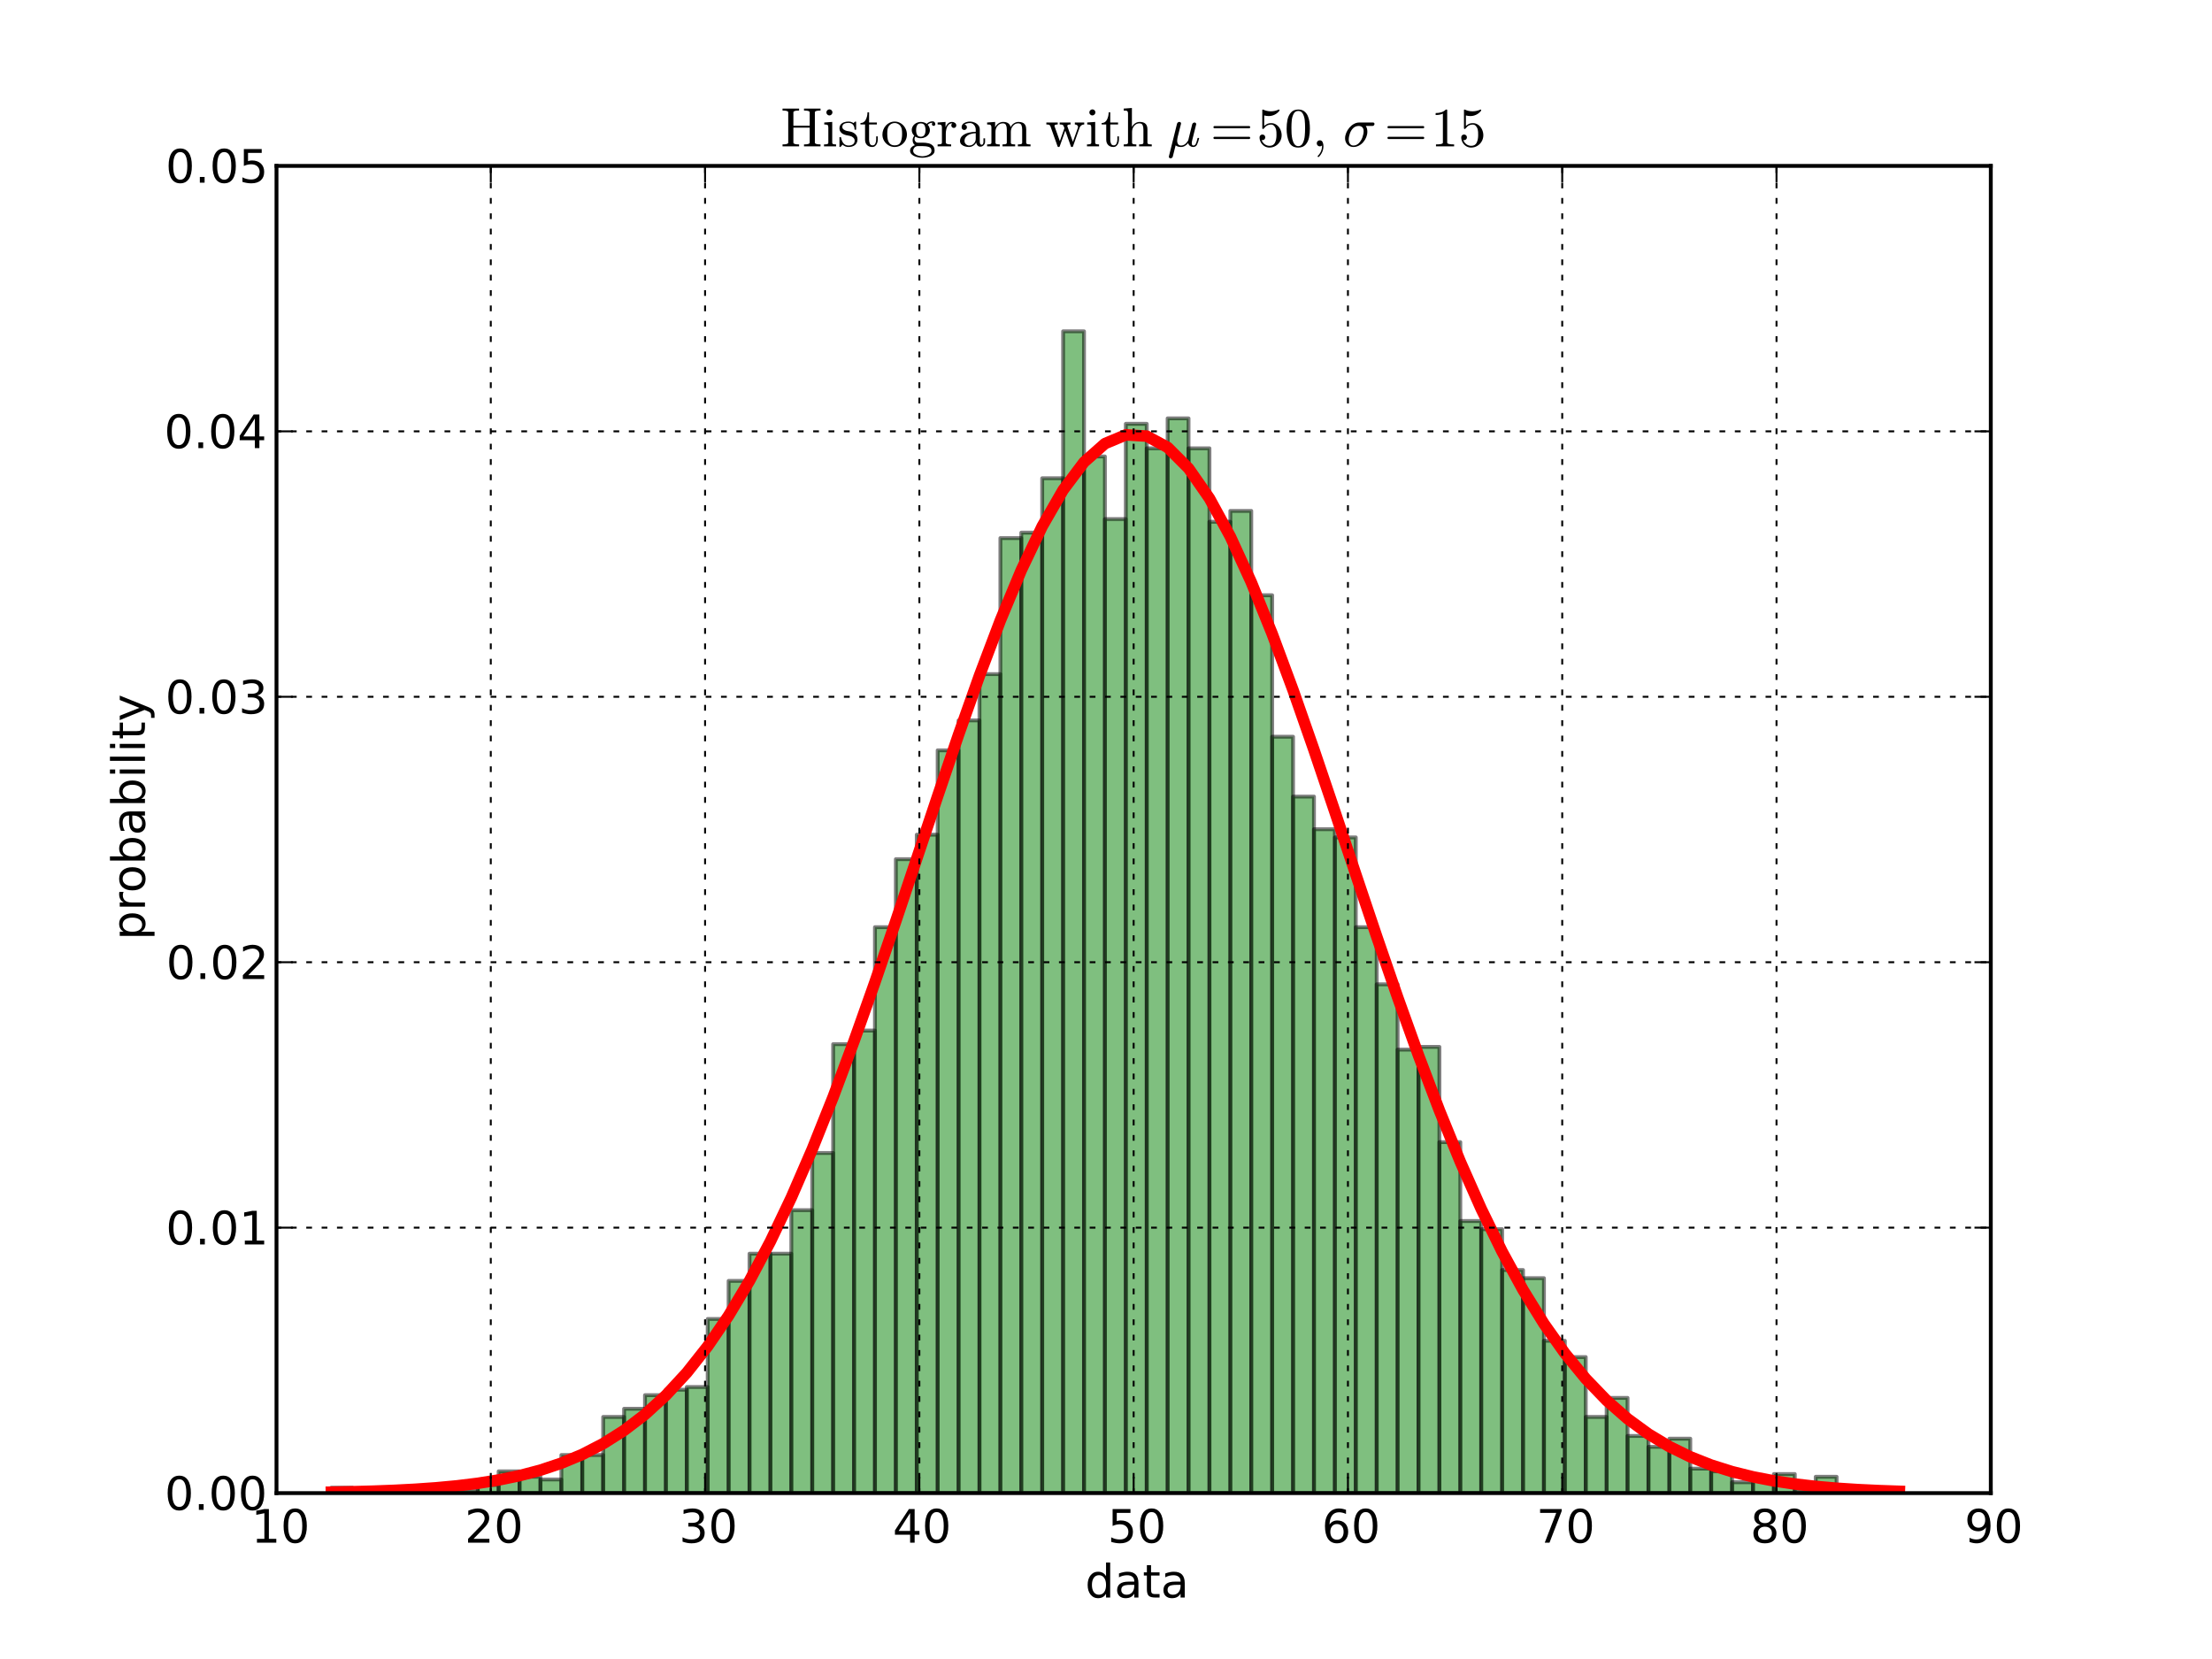<?xml version="1.0" encoding="utf-8" standalone="no"?>
<!DOCTYPE svg PUBLIC "-//W3C//DTD SVG 1.1//EN"
  "http://www.w3.org/Graphics/SVG/1.1/DTD/svg11.dtd">
<!-- Created with matplotlib (http://matplotlib.sourceforge.net/) -->
<svg height="432pt" version="1.1" viewBox="0 0 576 432" width="576pt" xmlns="http://www.w3.org/2000/svg" xmlns:xlink="http://www.w3.org/1999/xlink">
 <defs>
  <style type="text/css">
*{stroke-linecap:square;stroke-linejoin:round;}
  </style>
 </defs>
 <g id="figure_1">
  <g id="patch_1">
   <path d="
M0 432
L576 432
L576 0
L0 0
z
" style="fill:#ffffff;"/>
  </g>
  <g id="axes_1">
   <g id="patch_2">
    <path d="
M72 388.8
L518.4 388.8
L518.4 43.2
L72 43.2
z
" style="fill:#ffffff;"/>
   </g>
   <g id="patch_3">
    <path clip-path="url(#p7ff5b81e1d)" d="
M86.297 388.8
L91.741 388.8
L91.741 387.383
L86.297 387.383
z
" style="fill:#008000;opacity:0.5;stroke:#000000;"/>
   </g>
   <g id="patch_4">
    <path clip-path="url(#p7ff5b81e1d)" d="
M91.741 388.8
L97.185 388.8
L97.185 388.092
L91.741 388.092
z
" style="fill:#008000;opacity:0.5;stroke:#000000;"/>
   </g>
   <g id="patch_5">
    <path clip-path="url(#p7ff5b81e1d)" d="
M97.185 388.8
L102.629 388.8
L102.629 387.383
L97.185 387.383
z
" style="fill:#008000;opacity:0.5;stroke:#000000;"/>
   </g>
   <g id="patch_6">
    <path clip-path="url(#p7ff5b81e1d)" d="
M102.629 388.8
L108.073 388.8
L108.073 388.8
L102.629 388.8
z
" style="fill:#008000;opacity:0.5;stroke:#000000;"/>
   </g>
   <g id="patch_7">
    <path clip-path="url(#p7ff5b81e1d)" d="
M108.073 388.8
L113.517 388.8
L113.517 388.092
L108.073 388.092
z
" style="fill:#008000;opacity:0.5;stroke:#000000;"/>
   </g>
   <g id="patch_8">
    <path clip-path="url(#p7ff5b81e1d)" d="
M113.517 388.8
L118.96 388.8
L118.96 387.383
L113.517 387.383
z
" style="fill:#008000;opacity:0.5;stroke:#000000;"/>
   </g>
   <g id="patch_9">
    <path clip-path="url(#p7ff5b81e1d)" d="
M118.96 388.8
L124.404 388.8
L124.404 388.092
L118.96 388.092
z
" style="fill:#008000;opacity:0.5;stroke:#000000;"/>
   </g>
   <g id="patch_10">
    <path clip-path="url(#p7ff5b81e1d)" d="
M124.404 388.8
L129.848 388.8
L129.848 386.675
L124.404 386.675
z
" style="fill:#008000;opacity:0.5;stroke:#000000;"/>
   </g>
   <g id="patch_11">
    <path clip-path="url(#p7ff5b81e1d)" d="
M129.848 388.8
L135.292 388.8
L135.292 383.132
L129.848 383.132
z
" style="fill:#008000;opacity:0.5;stroke:#000000;"/>
   </g>
   <g id="patch_12">
    <path clip-path="url(#p7ff5b81e1d)" d="
M135.292 388.8
L140.736 388.8
L140.736 384.549
L135.292 384.549
z
" style="fill:#008000;opacity:0.5;stroke:#000000;"/>
   </g>
   <g id="patch_13">
    <path clip-path="url(#p7ff5b81e1d)" d="
M140.736 388.8
L146.179 388.8
L146.179 385.258
L140.736 385.258
z
" style="fill:#008000;opacity:0.5;stroke:#000000;"/>
   </g>
   <g id="patch_14">
    <path clip-path="url(#p7ff5b81e1d)" d="
M146.179 388.8
L151.623 388.8
L151.623 378.881
L146.179 378.881
z
" style="fill:#008000;opacity:0.5;stroke:#000000;"/>
   </g>
   <g id="patch_15">
    <path clip-path="url(#p7ff5b81e1d)" d="
M151.623 388.8
L157.067 388.8
L157.067 378.881
L151.623 378.881
z
" style="fill:#008000;opacity:0.5;stroke:#000000;"/>
   </g>
   <g id="patch_16">
    <path clip-path="url(#p7ff5b81e1d)" d="
M157.067 388.8
L162.511 388.8
L162.511 368.962
L157.067 368.962
z
" style="fill:#008000;opacity:0.5;stroke:#000000;"/>
   </g>
   <g id="patch_17">
    <path clip-path="url(#p7ff5b81e1d)" d="
M162.511 388.8
L167.955 388.8
L167.955 366.837
L162.511 366.837
z
" style="fill:#008000;opacity:0.5;stroke:#000000;"/>
   </g>
   <g id="patch_18">
    <path clip-path="url(#p7ff5b81e1d)" d="
M167.955 388.8
L173.398 388.8
L173.398 363.294
L167.955 363.294
z
" style="fill:#008000;opacity:0.5;stroke:#000000;"/>
   </g>
   <g id="patch_19">
    <path clip-path="url(#p7ff5b81e1d)" d="
M173.398 388.8
L178.842 388.8
L178.842 361.877
L173.398 361.877
z
" style="fill:#008000;opacity:0.5;stroke:#000000;"/>
   </g>
   <g id="patch_20">
    <path clip-path="url(#p7ff5b81e1d)" d="
M178.842 388.8
L184.286 388.8
L184.286 361.169
L178.842 361.169
z
" style="fill:#008000;opacity:0.5;stroke:#000000;"/>
   </g>
   <g id="patch_21">
    <path clip-path="url(#p7ff5b81e1d)" d="
M184.286 388.8
L189.73 388.8
L189.73 343.456
L184.286 343.456
z
" style="fill:#008000;opacity:0.5;stroke:#000000;"/>
   </g>
   <g id="patch_22">
    <path clip-path="url(#p7ff5b81e1d)" d="
M189.73 388.8
L195.174 388.8
L195.174 333.538
L189.73 333.538
z
" style="fill:#008000;opacity:0.5;stroke:#000000;"/>
   </g>
   <g id="patch_23">
    <path clip-path="url(#p7ff5b81e1d)" d="
M195.174 388.8
L200.617 388.8
L200.617 326.453
L195.174 326.453
z
" style="fill:#008000;opacity:0.5;stroke:#000000;"/>
   </g>
   <g id="patch_24">
    <path clip-path="url(#p7ff5b81e1d)" d="
M200.617 388.8
L206.061 388.8
L206.061 326.453
L200.617 326.453
z
" style="fill:#008000;opacity:0.5;stroke:#000000;"/>
   </g>
   <g id="patch_25">
    <path clip-path="url(#p7ff5b81e1d)" d="
M206.061 388.8
L211.505 388.8
L211.505 315.117
L206.061 315.117
z
" style="fill:#008000;opacity:0.5;stroke:#000000;"/>
   </g>
   <g id="patch_26">
    <path clip-path="url(#p7ff5b81e1d)" d="
M211.505 388.8
L216.949 388.8
L216.949 300.238
L211.505 300.238
z
" style="fill:#008000;opacity:0.5;stroke:#000000;"/>
   </g>
   <g id="patch_27">
    <path clip-path="url(#p7ff5b81e1d)" d="
M216.949 388.8
L222.393 388.8
L222.393 271.899
L216.949 271.899
z
" style="fill:#008000;opacity:0.5;stroke:#000000;"/>
   </g>
   <g id="patch_28">
    <path clip-path="url(#p7ff5b81e1d)" d="
M222.393 388.8
L227.836 388.8
L227.836 268.356
L222.393 268.356
z
" style="fill:#008000;opacity:0.5;stroke:#000000;"/>
   </g>
   <g id="patch_29">
    <path clip-path="url(#p7ff5b81e1d)" d="
M227.836 388.8
L233.28 388.8
L233.28 241.433
L227.836 241.433
z
" style="fill:#008000;opacity:0.5;stroke:#000000;"/>
   </g>
   <g id="patch_30">
    <path clip-path="url(#p7ff5b81e1d)" d="
M233.28 388.8
L238.724 388.8
L238.724 223.721
L233.28 223.721
z
" style="fill:#008000;opacity:0.5;stroke:#000000;"/>
   </g>
   <g id="patch_31">
    <path clip-path="url(#p7ff5b81e1d)" d="
M238.724 388.8
L244.168 388.8
L244.168 217.345
L238.724 217.345
z
" style="fill:#008000;opacity:0.5;stroke:#000000;"/>
   </g>
   <g id="patch_32">
    <path clip-path="url(#p7ff5b81e1d)" d="
M244.168 388.8
L249.612 388.8
L249.612 195.381
L244.168 195.381
z
" style="fill:#008000;opacity:0.5;stroke:#000000;"/>
   </g>
   <g id="patch_33">
    <path clip-path="url(#p7ff5b81e1d)" d="
M249.612 388.8
L255.055 388.8
L255.055 187.588
L249.612 187.588
z
" style="fill:#008000;opacity:0.5;stroke:#000000;"/>
   </g>
   <g id="patch_34">
    <path clip-path="url(#p7ff5b81e1d)" d="
M255.055 388.8
L260.499 388.8
L260.499 175.544
L255.055 175.544
z
" style="fill:#008000;opacity:0.5;stroke:#000000;"/>
   </g>
   <g id="patch_35">
    <path clip-path="url(#p7ff5b81e1d)" d="
M260.499 388.8
L265.943 388.8
L265.943 140.119
L260.499 140.119
z
" style="fill:#008000;opacity:0.5;stroke:#000000;"/>
   </g>
   <g id="patch_36">
    <path clip-path="url(#p7ff5b81e1d)" d="
M265.943 388.8
L271.387 388.8
L271.387 138.702
L265.943 138.702
z
" style="fill:#008000;opacity:0.5;stroke:#000000;"/>
   </g>
   <g id="patch_37">
    <path clip-path="url(#p7ff5b81e1d)" d="
M271.387 388.8
L276.831 388.8
L276.831 124.532
L271.387 124.532
z
" style="fill:#008000;opacity:0.5;stroke:#000000;"/>
   </g>
   <g id="patch_38">
    <path clip-path="url(#p7ff5b81e1d)" d="
M276.831 388.8
L282.274 388.8
L282.274 86.273
L276.831 86.273
z
" style="fill:#008000;opacity:0.5;stroke:#000000;"/>
   </g>
   <g id="patch_39">
    <path clip-path="url(#p7ff5b81e1d)" d="
M282.274 388.8
L287.718 388.8
L287.718 118.864
L282.274 118.864
z
" style="fill:#008000;opacity:0.5;stroke:#000000;"/>
   </g>
   <g id="patch_40">
    <path clip-path="url(#p7ff5b81e1d)" d="
M287.718 388.8
L293.162 388.8
L293.162 135.16
L287.718 135.16
z
" style="fill:#008000;opacity:0.5;stroke:#000000;"/>
   </g>
   <g id="patch_41">
    <path clip-path="url(#p7ff5b81e1d)" d="
M293.162 388.8
L298.606 388.8
L298.606 110.362
L293.162 110.362
z
" style="fill:#008000;opacity:0.5;stroke:#000000;"/>
   </g>
   <g id="patch_42">
    <path clip-path="url(#p7ff5b81e1d)" d="
M298.606 388.8
L304.05 388.8
L304.05 116.739
L298.606 116.739
z
" style="fill:#008000;opacity:0.5;stroke:#000000;"/>
   </g>
   <g id="patch_43">
    <path clip-path="url(#p7ff5b81e1d)" d="
M304.05 388.8
L309.493 388.8
L309.493 108.945
L304.05 108.945
z
" style="fill:#008000;opacity:0.5;stroke:#000000;"/>
   </g>
   <g id="patch_44">
    <path clip-path="url(#p7ff5b81e1d)" d="
M309.493 388.8
L314.937 388.8
L314.937 116.739
L309.493 116.739
z
" style="fill:#008000;opacity:0.5;stroke:#000000;"/>
   </g>
   <g id="patch_45">
    <path clip-path="url(#p7ff5b81e1d)" d="
M314.937 388.8
L320.381 388.8
L320.381 135.868
L314.937 135.868
z
" style="fill:#008000;opacity:0.5;stroke:#000000;"/>
   </g>
   <g id="patch_46">
    <path clip-path="url(#p7ff5b81e1d)" d="
M320.381 388.8
L325.825 388.8
L325.825 133.034
L320.381 133.034
z
" style="fill:#008000;opacity:0.5;stroke:#000000;"/>
   </g>
   <g id="patch_47">
    <path clip-path="url(#p7ff5b81e1d)" d="
M325.825 388.8
L331.269 388.8
L331.269 154.997
L325.825 154.997
z
" style="fill:#008000;opacity:0.5;stroke:#000000;"/>
   </g>
   <g id="patch_48">
    <path clip-path="url(#p7ff5b81e1d)" d="
M331.269 388.8
L336.713 388.8
L336.713 191.839
L331.269 191.839
z
" style="fill:#008000;opacity:0.5;stroke:#000000;"/>
   </g>
   <g id="patch_49">
    <path clip-path="url(#p7ff5b81e1d)" d="
M336.713 388.8
L342.156 388.8
L342.156 207.426
L336.713 207.426
z
" style="fill:#008000;opacity:0.5;stroke:#000000;"/>
   </g>
   <g id="patch_50">
    <path clip-path="url(#p7ff5b81e1d)" d="
M342.156 388.8
L347.6 388.8
L347.6 215.928
L342.156 215.928
z
" style="fill:#008000;opacity:0.5;stroke:#000000;"/>
   </g>
   <g id="patch_51">
    <path clip-path="url(#p7ff5b81e1d)" d="
M347.6 388.8
L353.044 388.8
L353.044 218.053
L347.6 218.053
z
" style="fill:#008000;opacity:0.5;stroke:#000000;"/>
   </g>
   <g id="patch_52">
    <path clip-path="url(#p7ff5b81e1d)" d="
M353.044 388.8
L358.488 388.8
L358.488 241.433
L353.044 241.433
z
" style="fill:#008000;opacity:0.5;stroke:#000000;"/>
   </g>
   <g id="patch_53">
    <path clip-path="url(#p7ff5b81e1d)" d="
M358.488 388.8
L363.932 388.8
L363.932 256.312
L358.488 256.312
z
" style="fill:#008000;opacity:0.5;stroke:#000000;"/>
   </g>
   <g id="patch_54">
    <path clip-path="url(#p7ff5b81e1d)" d="
M363.932 388.8
L369.375 388.8
L369.375 273.316
L363.932 273.316
z
" style="fill:#008000;opacity:0.5;stroke:#000000;"/>
   </g>
   <g id="patch_55">
    <path clip-path="url(#p7ff5b81e1d)" d="
M369.375 388.8
L374.819 388.8
L374.819 272.607
L369.375 272.607
z
" style="fill:#008000;opacity:0.5;stroke:#000000;"/>
   </g>
   <g id="patch_56">
    <path clip-path="url(#p7ff5b81e1d)" d="
M374.819 388.8
L380.263 388.8
L380.263 297.404
L374.819 297.404
z
" style="fill:#008000;opacity:0.5;stroke:#000000;"/>
   </g>
   <g id="patch_57">
    <path clip-path="url(#p7ff5b81e1d)" d="
M380.263 388.8
L385.707 388.8
L385.707 317.951
L380.263 317.951
z
" style="fill:#008000;opacity:0.5;stroke:#000000;"/>
   </g>
   <g id="patch_58">
    <path clip-path="url(#p7ff5b81e1d)" d="
M385.707 388.8
L391.151 388.8
L391.151 320.076
L385.707 320.076
z
" style="fill:#008000;opacity:0.5;stroke:#000000;"/>
   </g>
   <g id="patch_59">
    <path clip-path="url(#p7ff5b81e1d)" d="
M391.151 388.8
L396.594 388.8
L396.594 330.704
L391.151 330.704
z
" style="fill:#008000;opacity:0.5;stroke:#000000;"/>
   </g>
   <g id="patch_60">
    <path clip-path="url(#p7ff5b81e1d)" d="
M396.594 388.8
L402.038 388.8
L402.038 332.829
L396.594 332.829
z
" style="fill:#008000;opacity:0.5;stroke:#000000;"/>
   </g>
   <g id="patch_61">
    <path clip-path="url(#p7ff5b81e1d)" d="
M402.038 388.8
L407.482 388.8
L407.482 349.124
L402.038 349.124
z
" style="fill:#008000;opacity:0.5;stroke:#000000;"/>
   </g>
   <g id="patch_62">
    <path clip-path="url(#p7ff5b81e1d)" d="
M407.482 388.8
L412.926 388.8
L412.926 353.375
L407.482 353.375
z
" style="fill:#008000;opacity:0.5;stroke:#000000;"/>
   </g>
   <g id="patch_63">
    <path clip-path="url(#p7ff5b81e1d)" d="
M412.926 388.8
L418.37 388.8
L418.37 368.962
L412.926 368.962
z
" style="fill:#008000;opacity:0.5;stroke:#000000;"/>
   </g>
   <g id="patch_64">
    <path clip-path="url(#p7ff5b81e1d)" d="
M418.37 388.8
L423.813 388.8
L423.813 364.003
L418.37 364.003
z
" style="fill:#008000;opacity:0.5;stroke:#000000;"/>
   </g>
   <g id="patch_65">
    <path clip-path="url(#p7ff5b81e1d)" d="
M423.813 388.8
L429.257 388.8
L429.257 373.922
L423.813 373.922
z
" style="fill:#008000;opacity:0.5;stroke:#000000;"/>
   </g>
   <g id="patch_66">
    <path clip-path="url(#p7ff5b81e1d)" d="
M429.257 388.8
L434.701 388.8
L434.701 376.756
L429.257 376.756
z
" style="fill:#008000;opacity:0.5;stroke:#000000;"/>
   </g>
   <g id="patch_67">
    <path clip-path="url(#p7ff5b81e1d)" d="
M434.701 388.8
L440.145 388.8
L440.145 374.63
L434.701 374.63
z
" style="fill:#008000;opacity:0.5;stroke:#000000;"/>
   </g>
   <g id="patch_68">
    <path clip-path="url(#p7ff5b81e1d)" d="
M440.145 388.8
L445.589 388.8
L445.589 382.424
L440.145 382.424
z
" style="fill:#008000;opacity:0.5;stroke:#000000;"/>
   </g>
   <g id="patch_69">
    <path clip-path="url(#p7ff5b81e1d)" d="
M445.589 388.8
L451.032 388.8
L451.032 383.132
L445.589 383.132
z
" style="fill:#008000;opacity:0.5;stroke:#000000;"/>
   </g>
   <g id="patch_70">
    <path clip-path="url(#p7ff5b81e1d)" d="
M451.032 388.8
L456.476 388.8
L456.476 385.966
L451.032 385.966
z
" style="fill:#008000;opacity:0.5;stroke:#000000;"/>
   </g>
   <g id="patch_71">
    <path clip-path="url(#p7ff5b81e1d)" d="
M456.476 388.8
L461.92 388.8
L461.92 385.258
L456.476 385.258
z
" style="fill:#008000;opacity:0.5;stroke:#000000;"/>
   </g>
   <g id="patch_72">
    <path clip-path="url(#p7ff5b81e1d)" d="
M461.92 388.8
L467.364 388.8
L467.364 383.841
L461.92 383.841
z
" style="fill:#008000;opacity:0.5;stroke:#000000;"/>
   </g>
   <g id="patch_73">
    <path clip-path="url(#p7ff5b81e1d)" d="
M467.364 388.8
L472.808 388.8
L472.808 388.092
L467.364 388.092
z
" style="fill:#008000;opacity:0.5;stroke:#000000;"/>
   </g>
   <g id="patch_74">
    <path clip-path="url(#p7ff5b81e1d)" d="
M472.808 388.8
L478.251 388.8
L478.251 384.549
L472.808 384.549
z
" style="fill:#008000;opacity:0.5;stroke:#000000;"/>
   </g>
   <g id="patch_75">
    <path clip-path="url(#p7ff5b81e1d)" d="
M478.251 388.8
L483.695 388.8
L483.695 388.8
L478.251 388.8
z
" style="fill:#008000;opacity:0.5;stroke:#000000;"/>
   </g>
   <g id="patch_76">
    <path clip-path="url(#p7ff5b81e1d)" d="
M483.695 388.8
L489.139 388.8
L489.139 387.383
L483.695 387.383
z
" style="fill:#008000;opacity:0.5;stroke:#000000;"/>
   </g>
   <g id="patch_77">
    <path clip-path="url(#p7ff5b81e1d)" d="
M489.139 388.8
L494.583 388.8
L494.583 387.383
L489.139 387.383
z
" style="fill:#008000;opacity:0.5;stroke:#000000;"/>
   </g>
   <g id="line2d_1">
    <path clip-path="url(#p7ff5b81e1d)" d="
M86.297 388.551
L91.741 388.442
L97.185 388.292
L102.629 388.085
L108.073 387.804
L113.517 387.425
L118.96 386.919
L124.404 386.253
L129.848 385.382
L135.292 384.258
L140.736 382.822
L146.179 381.006
L151.623 378.734
L157.067 375.923
L162.511 372.483
L167.955 368.321
L173.398 363.339
L178.842 357.447
L184.286 350.555
L189.73 342.592
L195.174 333.498
L200.617 323.242
L206.061 311.821
L211.505 299.265
L216.949 285.649
L222.393 271.087
L227.836 255.742
L233.28 239.821
L238.724 223.576
L244.168 207.295
L249.612 191.298
L255.055 175.927
L260.499 161.533
L265.943 148.464
L271.387 137.052
L276.831 127.595
L282.274 120.351
L287.718 115.519
L293.162 113.235
L298.606 113.564
L304.05 116.497
L309.493 121.951
L314.937 129.773
L320.381 139.747
L325.825 151.605
L331.269 165.039
L336.713 179.711
L342.156 195.272
L347.6 211.372
L353.044 227.673
L358.488 243.863
L363.932 259.661
L369.375 274.827
L374.819 289.165
L380.263 302.524
L385.707 314.799
L391.151 325.93
L396.594 335.892
L402.038 344.697
L407.482 352.385
L412.926 359.018
L418.37 364.673
L423.813 369.44
L429.257 373.412
L434.701 376.685
L440.145 379.352
L445.589 381.502
L451.032 383.216
L456.476 384.568
L461.92 385.623
L467.364 386.437
L472.808 387.06
L478.251 387.53
L483.695 387.883
L489.139 388.143
L494.583 388.334" style="fill:none;stroke:#ff0000;stroke-width:3;"/>
   </g>
   <g id="matplotlib.axis_1">
    <g id="xtick_1">
     <g id="line2d_2">
      <path clip-path="url(#p7ff5b81e1d)" d="
M72 388.8
L72 43.2" style="fill:none;stroke:#000000;stroke-dasharray:1,3;stroke-dashoffset:0.0;stroke-linecap:butt;stroke-width:0.5;"/>
     </g>
     <g id="line2d_3">
      <defs>
       <path d="
M0 0
L0 -4" id="mcb557df647" style="stroke:#000000;stroke-linecap:butt;stroke-width:0.5;"/>
      </defs>
      <g>
       <use style="stroke:#000000;stroke-linecap:butt;stroke-width:0.5;" x="72.0" xlink:href="#mcb557df647" y="388.8"/>
      </g>
     </g>
     <g id="line2d_4">
      <defs>
       <path d="
M0 0
L0 4" id="mdad270ee8e" style="stroke:#000000;stroke-linecap:butt;stroke-width:0.5;"/>
      </defs>
      <g>
       <use style="stroke:#000000;stroke-linecap:butt;stroke-width:0.5;" x="72.0" xlink:href="#mdad270ee8e" y="43.2"/>
      </g>
     </g>
     <g id="text_1">
      <!-- 10 -->
      <defs>
       <path d="
M31.781 66.406
Q24.172 66.406 20.328 58.906
Q16.5 51.422 16.5 36.375
Q16.5 21.391 20.328 13.891
Q24.172 6.391 31.781 6.391
Q39.453 6.391 43.281 13.891
Q47.125 21.391 47.125 36.375
Q47.125 51.422 43.281 58.906
Q39.453 66.406 31.781 66.406
M31.781 74.219
Q44.047 74.219 50.516 64.516
Q56.984 54.828 56.984 36.375
Q56.984 17.969 50.516 8.266
Q44.047 -1.422 31.781 -1.422
Q19.531 -1.422 13.062 8.266
Q6.594 17.969 6.594 36.375
Q6.594 54.828 13.062 64.516
Q19.531 74.219 31.781 74.219" id="BitstreamVeraSans-Roman-30"/>
       <path d="
M12.406 8.297
L28.516 8.297
L28.516 63.922
L10.984 60.406
L10.984 69.391
L28.422 72.906
L38.281 72.906
L38.281 8.297
L54.391 8.297
L54.391 0
L12.406 0
z
" id="BitstreamVeraSans-Roman-31"/>
      </defs>
      <g transform="translate(65.422 401.706)scale(0.12 -0.12)">
       <use xlink:href="#BitstreamVeraSans-Roman-31"/>
       <use x="63.623" xlink:href="#BitstreamVeraSans-Roman-30"/>
      </g>
     </g>
    </g>
    <g id="xtick_2">
     <g id="line2d_5">
      <path clip-path="url(#p7ff5b81e1d)" d="
M127.8 388.8
L127.8 43.2" style="fill:none;stroke:#000000;stroke-dasharray:1,3;stroke-dashoffset:0.0;stroke-linecap:butt;stroke-width:0.5;"/>
     </g>
     <g id="line2d_6">
      <g>
       <use style="stroke:#000000;stroke-linecap:butt;stroke-width:0.5;" x="127.8" xlink:href="#mcb557df647" y="388.8"/>
      </g>
     </g>
     <g id="line2d_7">
      <g>
       <use style="stroke:#000000;stroke-linecap:butt;stroke-width:0.5;" x="127.8" xlink:href="#mdad270ee8e" y="43.2"/>
      </g>
     </g>
     <g id="text_2">
      <!-- 20 -->
      <defs>
       <path d="
M19.188 8.297
L53.609 8.297
L53.609 0
L7.328 0
L7.328 8.297
Q12.938 14.109 22.625 23.891
Q32.328 33.688 34.812 36.531
Q39.547 41.844 41.422 45.531
Q43.312 49.219 43.312 52.781
Q43.312 58.594 39.234 62.25
Q35.156 65.922 28.609 65.922
Q23.969 65.922 18.812 64.312
Q13.672 62.703 7.812 59.422
L7.812 69.391
Q13.766 71.781 18.938 73
Q24.125 74.219 28.422 74.219
Q39.75 74.219 46.484 68.547
Q53.219 62.891 53.219 53.422
Q53.219 48.922 51.531 44.891
Q49.859 40.875 45.406 35.406
Q44.188 33.984 37.641 27.219
Q31.109 20.453 19.188 8.297" id="BitstreamVeraSans-Roman-32"/>
      </defs>
      <g transform="translate(121.003 401.706)scale(0.12 -0.12)">
       <use xlink:href="#BitstreamVeraSans-Roman-32"/>
       <use x="63.623" xlink:href="#BitstreamVeraSans-Roman-30"/>
      </g>
     </g>
    </g>
    <g id="xtick_3">
     <g id="line2d_8">
      <path clip-path="url(#p7ff5b81e1d)" d="
M183.6 388.8
L183.6 43.2" style="fill:none;stroke:#000000;stroke-dasharray:1,3;stroke-dashoffset:0.0;stroke-linecap:butt;stroke-width:0.5;"/>
     </g>
     <g id="line2d_9">
      <g>
       <use style="stroke:#000000;stroke-linecap:butt;stroke-width:0.5;" x="183.6" xlink:href="#mcb557df647" y="388.8"/>
      </g>
     </g>
     <g id="line2d_10">
      <g>
       <use style="stroke:#000000;stroke-linecap:butt;stroke-width:0.5;" x="183.6" xlink:href="#mdad270ee8e" y="43.2"/>
      </g>
     </g>
     <g id="text_3">
      <!-- 30 -->
      <defs>
       <path d="
M40.578 39.312
Q47.656 37.797 51.625 33
Q55.609 28.219 55.609 21.188
Q55.609 10.406 48.188 4.484
Q40.766 -1.422 27.094 -1.422
Q22.516 -1.422 17.656 -0.516
Q12.797 0.391 7.625 2.203
L7.625 11.719
Q11.719 9.328 16.594 8.109
Q21.484 6.891 26.812 6.891
Q36.078 6.891 40.938 10.547
Q45.797 14.203 45.797 21.188
Q45.797 27.641 41.281 31.266
Q36.766 34.906 28.719 34.906
L20.219 34.906
L20.219 43.016
L29.109 43.016
Q36.375 43.016 40.234 45.922
Q44.094 48.828 44.094 54.297
Q44.094 59.906 40.109 62.906
Q36.141 65.922 28.719 65.922
Q24.656 65.922 20.016 65.031
Q15.375 64.156 9.812 62.312
L9.812 71.094
Q15.438 72.656 20.344 73.438
Q25.25 74.219 29.594 74.219
Q40.828 74.219 47.359 69.109
Q53.906 64.016 53.906 55.328
Q53.906 49.266 50.438 45.094
Q46.969 40.922 40.578 39.312" id="BitstreamVeraSans-Roman-33"/>
      </defs>
      <g transform="translate(176.821 401.706)scale(0.12 -0.12)">
       <use xlink:href="#BitstreamVeraSans-Roman-33"/>
       <use x="63.623" xlink:href="#BitstreamVeraSans-Roman-30"/>
      </g>
     </g>
    </g>
    <g id="xtick_4">
     <g id="line2d_11">
      <path clip-path="url(#p7ff5b81e1d)" d="
M239.4 388.8
L239.4 43.2" style="fill:none;stroke:#000000;stroke-dasharray:1,3;stroke-dashoffset:0.0;stroke-linecap:butt;stroke-width:0.5;"/>
     </g>
     <g id="line2d_12">
      <g>
       <use style="stroke:#000000;stroke-linecap:butt;stroke-width:0.5;" x="239.4" xlink:href="#mcb557df647" y="388.8"/>
      </g>
     </g>
     <g id="line2d_13">
      <g>
       <use style="stroke:#000000;stroke-linecap:butt;stroke-width:0.5;" x="239.4" xlink:href="#mdad270ee8e" y="43.2"/>
      </g>
     </g>
     <g id="text_4">
      <!-- 40 -->
      <defs>
       <path d="
M37.797 64.312
L12.891 25.391
L37.797 25.391
z

M35.203 72.906
L47.609 72.906
L47.609 25.391
L58.016 25.391
L58.016 17.188
L47.609 17.188
L47.609 0
L37.797 0
L37.797 17.188
L4.891 17.188
L4.891 26.703
z
" id="BitstreamVeraSans-Roman-34"/>
      </defs>
      <g transform="translate(232.457 401.706)scale(0.12 -0.12)">
       <use xlink:href="#BitstreamVeraSans-Roman-34"/>
       <use x="63.623" xlink:href="#BitstreamVeraSans-Roman-30"/>
      </g>
     </g>
    </g>
    <g id="xtick_5">
     <g id="line2d_14">
      <path clip-path="url(#p7ff5b81e1d)" d="
M295.2 388.8
L295.2 43.2" style="fill:none;stroke:#000000;stroke-dasharray:1,3;stroke-dashoffset:0.0;stroke-linecap:butt;stroke-width:0.5;"/>
     </g>
     <g id="line2d_15">
      <g>
       <use style="stroke:#000000;stroke-linecap:butt;stroke-width:0.5;" x="295.2" xlink:href="#mcb557df647" y="388.8"/>
      </g>
     </g>
     <g id="line2d_16">
      <g>
       <use style="stroke:#000000;stroke-linecap:butt;stroke-width:0.5;" x="295.2" xlink:href="#mdad270ee8e" y="43.2"/>
      </g>
     </g>
     <g id="text_5">
      <!-- 50 -->
      <defs>
       <path d="
M10.797 72.906
L49.516 72.906
L49.516 64.594
L19.828 64.594
L19.828 46.734
Q21.969 47.469 24.109 47.828
Q26.266 48.188 28.422 48.188
Q40.625 48.188 47.75 41.5
Q54.891 34.812 54.891 23.391
Q54.891 11.625 47.562 5.094
Q40.234 -1.422 26.906 -1.422
Q22.312 -1.422 17.547 -0.641
Q12.797 0.141 7.719 1.703
L7.719 11.625
Q12.109 9.234 16.797 8.062
Q21.484 6.891 26.703 6.891
Q35.156 6.891 40.078 11.328
Q45.016 15.766 45.016 23.391
Q45.016 31 40.078 35.438
Q35.156 39.891 26.703 39.891
Q22.75 39.891 18.812 39.016
Q14.891 38.141 10.797 36.281
z
" id="BitstreamVeraSans-Roman-35"/>
      </defs>
      <g transform="translate(288.427 401.706)scale(0.12 -0.12)">
       <use xlink:href="#BitstreamVeraSans-Roman-35"/>
       <use x="63.623" xlink:href="#BitstreamVeraSans-Roman-30"/>
      </g>
     </g>
    </g>
    <g id="xtick_6">
     <g id="line2d_17">
      <path clip-path="url(#p7ff5b81e1d)" d="
M351 388.8
L351 43.2" style="fill:none;stroke:#000000;stroke-dasharray:1,3;stroke-dashoffset:0.0;stroke-linecap:butt;stroke-width:0.5;"/>
     </g>
     <g id="line2d_18">
      <g>
       <use style="stroke:#000000;stroke-linecap:butt;stroke-width:0.5;" x="351.0" xlink:href="#mcb557df647" y="388.8"/>
      </g>
     </g>
     <g id="line2d_19">
      <g>
       <use style="stroke:#000000;stroke-linecap:butt;stroke-width:0.5;" x="351.0" xlink:href="#mdad270ee8e" y="43.2"/>
      </g>
     </g>
     <g id="text_6">
      <!-- 60 -->
      <defs>
       <path d="
M33.016 40.375
Q26.375 40.375 22.484 35.828
Q18.609 31.297 18.609 23.391
Q18.609 15.531 22.484 10.953
Q26.375 6.391 33.016 6.391
Q39.656 6.391 43.531 10.953
Q47.406 15.531 47.406 23.391
Q47.406 31.297 43.531 35.828
Q39.656 40.375 33.016 40.375
M52.594 71.297
L52.594 62.312
Q48.875 64.062 45.094 64.984
Q41.312 65.922 37.594 65.922
Q27.828 65.922 22.672 59.328
Q17.531 52.734 16.797 39.406
Q19.672 43.656 24.016 45.922
Q28.375 48.188 33.594 48.188
Q44.578 48.188 50.953 41.516
Q57.328 34.859 57.328 23.391
Q57.328 12.156 50.688 5.359
Q44.047 -1.422 33.016 -1.422
Q20.359 -1.422 13.672 8.266
Q6.984 17.969 6.984 36.375
Q6.984 53.656 15.188 63.938
Q23.391 74.219 37.203 74.219
Q40.922 74.219 44.703 73.484
Q48.484 72.75 52.594 71.297" id="BitstreamVeraSans-Roman-36"/>
      </defs>
      <g transform="translate(344.183 401.706)scale(0.12 -0.12)">
       <use xlink:href="#BitstreamVeraSans-Roman-36"/>
       <use x="63.623" xlink:href="#BitstreamVeraSans-Roman-30"/>
      </g>
     </g>
    </g>
    <g id="xtick_7">
     <g id="line2d_20">
      <path clip-path="url(#p7ff5b81e1d)" d="
M406.8 388.8
L406.8 43.2" style="fill:none;stroke:#000000;stroke-dasharray:1,3;stroke-dashoffset:0.0;stroke-linecap:butt;stroke-width:0.5;"/>
     </g>
     <g id="line2d_21">
      <g>
       <use style="stroke:#000000;stroke-linecap:butt;stroke-width:0.5;" x="406.8" xlink:href="#mcb557df647" y="388.8"/>
      </g>
     </g>
     <g id="line2d_22">
      <g>
       <use style="stroke:#000000;stroke-linecap:butt;stroke-width:0.5;" x="406.8" xlink:href="#mdad270ee8e" y="43.2"/>
      </g>
     </g>
     <g id="text_7">
      <!-- 70 -->
      <defs>
       <path d="
M8.203 72.906
L55.078 72.906
L55.078 68.703
L28.609 0
L18.312 0
L43.219 64.594
L8.203 64.594
z
" id="BitstreamVeraSans-Roman-37"/>
      </defs>
      <g transform="translate(400.056 401.706)scale(0.12 -0.12)">
       <use xlink:href="#BitstreamVeraSans-Roman-37"/>
       <use x="63.623" xlink:href="#BitstreamVeraSans-Roman-30"/>
      </g>
     </g>
    </g>
    <g id="xtick_8">
     <g id="line2d_23">
      <path clip-path="url(#p7ff5b81e1d)" d="
M462.6 388.8
L462.6 43.2" style="fill:none;stroke:#000000;stroke-dasharray:1,3;stroke-dashoffset:0.0;stroke-linecap:butt;stroke-width:0.5;"/>
     </g>
     <g id="line2d_24">
      <g>
       <use style="stroke:#000000;stroke-linecap:butt;stroke-width:0.5;" x="462.6" xlink:href="#mcb557df647" y="388.8"/>
      </g>
     </g>
     <g id="line2d_25">
      <g>
       <use style="stroke:#000000;stroke-linecap:butt;stroke-width:0.5;" x="462.6" xlink:href="#mdad270ee8e" y="43.2"/>
      </g>
     </g>
     <g id="text_8">
      <!-- 80 -->
      <defs>
       <path d="
M31.781 34.625
Q24.75 34.625 20.719 30.859
Q16.703 27.094 16.703 20.516
Q16.703 13.922 20.719 10.156
Q24.75 6.391 31.781 6.391
Q38.812 6.391 42.859 10.172
Q46.922 13.969 46.922 20.516
Q46.922 27.094 42.891 30.859
Q38.875 34.625 31.781 34.625
M21.922 38.812
Q15.578 40.375 12.031 44.719
Q8.5 49.078 8.5 55.328
Q8.5 64.062 14.719 69.141
Q20.953 74.219 31.781 74.219
Q42.672 74.219 48.875 69.141
Q55.078 64.062 55.078 55.328
Q55.078 49.078 51.531 44.719
Q48 40.375 41.703 38.812
Q48.828 37.156 52.797 32.312
Q56.781 27.484 56.781 20.516
Q56.781 9.906 50.312 4.234
Q43.844 -1.422 31.781 -1.422
Q19.734 -1.422 13.25 4.234
Q6.781 9.906 6.781 20.516
Q6.781 27.484 10.781 32.312
Q14.797 37.156 21.922 38.812
M18.312 54.391
Q18.312 48.734 21.844 45.562
Q25.391 42.391 31.781 42.391
Q38.141 42.391 41.719 45.562
Q45.312 48.734 45.312 54.391
Q45.312 60.062 41.719 63.234
Q38.141 66.406 31.781 66.406
Q25.391 66.406 21.844 63.234
Q18.312 60.062 18.312 54.391" id="BitstreamVeraSans-Roman-38"/>
      </defs>
      <g transform="translate(455.77 401.706)scale(0.12 -0.12)">
       <use xlink:href="#BitstreamVeraSans-Roman-38"/>
       <use x="63.623" xlink:href="#BitstreamVeraSans-Roman-30"/>
      </g>
     </g>
    </g>
    <g id="xtick_9">
     <g id="line2d_26">
      <path clip-path="url(#p7ff5b81e1d)" d="
M518.4 388.8
L518.4 43.2" style="fill:none;stroke:#000000;stroke-dasharray:1,3;stroke-dashoffset:0.0;stroke-linecap:butt;stroke-width:0.5;"/>
     </g>
     <g id="line2d_27">
      <g>
       <use style="stroke:#000000;stroke-linecap:butt;stroke-width:0.5;" x="518.4" xlink:href="#mcb557df647" y="388.8"/>
      </g>
     </g>
     <g id="line2d_28">
      <g>
       <use style="stroke:#000000;stroke-linecap:butt;stroke-width:0.5;" x="518.4" xlink:href="#mdad270ee8e" y="43.2"/>
      </g>
     </g>
     <g id="text_9">
      <!-- 90 -->
      <defs>
       <path d="
M10.984 1.516
L10.984 10.5
Q14.703 8.734 18.5 7.812
Q22.312 6.891 25.984 6.891
Q35.75 6.891 40.891 13.453
Q46.047 20.016 46.781 33.406
Q43.953 29.203 39.594 26.953
Q35.25 24.703 29.984 24.703
Q19.047 24.703 12.672 31.312
Q6.297 37.938 6.297 49.422
Q6.297 60.641 12.938 67.422
Q19.578 74.219 30.609 74.219
Q43.266 74.219 49.922 64.516
Q56.594 54.828 56.594 36.375
Q56.594 19.141 48.406 8.859
Q40.234 -1.422 26.422 -1.422
Q22.703 -1.422 18.891 -0.688
Q15.094 0.047 10.984 1.516
M30.609 32.422
Q37.25 32.422 41.125 36.953
Q45.016 41.5 45.016 49.422
Q45.016 57.281 41.125 61.844
Q37.25 66.406 30.609 66.406
Q23.969 66.406 20.094 61.844
Q16.219 57.281 16.219 49.422
Q16.219 41.5 20.094 36.953
Q23.969 32.422 30.609 32.422" id="BitstreamVeraSans-Roman-39"/>
      </defs>
      <g transform="translate(511.541 401.706)scale(0.12 -0.12)">
       <use xlink:href="#BitstreamVeraSans-Roman-39"/>
       <use x="63.623" xlink:href="#BitstreamVeraSans-Roman-30"/>
      </g>
     </g>
    </g>
    <g id="text_10">
     <!-- data -->
     <defs>
      <path d="
M45.406 46.391
L45.406 75.984
L54.391 75.984
L54.391 0
L45.406 0
L45.406 8.203
Q42.578 3.328 38.25 0.953
Q33.938 -1.422 27.875 -1.422
Q17.969 -1.422 11.734 6.484
Q5.516 14.406 5.516 27.297
Q5.516 40.188 11.734 48.094
Q17.969 56 27.875 56
Q33.938 56 38.25 53.625
Q42.578 51.266 45.406 46.391
M14.797 27.297
Q14.797 17.391 18.875 11.75
Q22.953 6.109 30.078 6.109
Q37.203 6.109 41.297 11.75
Q45.406 17.391 45.406 27.297
Q45.406 37.203 41.297 42.844
Q37.203 48.484 30.078 48.484
Q22.953 48.484 18.875 42.844
Q14.797 37.203 14.797 27.297" id="BitstreamVeraSans-Roman-64"/>
      <path d="
M18.312 70.219
L18.312 54.688
L36.812 54.688
L36.812 47.703
L18.312 47.703
L18.312 18.016
Q18.312 11.328 20.141 9.422
Q21.969 7.516 27.594 7.516
L36.812 7.516
L36.812 0
L27.594 0
Q17.188 0 13.234 3.875
Q9.281 7.766 9.281 18.016
L9.281 47.703
L2.688 47.703
L2.688 54.688
L9.281 54.688
L9.281 70.219
z
" id="BitstreamVeraSans-Roman-74"/>
      <path d="
M34.281 27.484
Q23.391 27.484 19.188 25
Q14.984 22.516 14.984 16.5
Q14.984 11.719 18.141 8.906
Q21.297 6.109 26.703 6.109
Q34.188 6.109 38.703 11.406
Q43.219 16.703 43.219 25.484
L43.219 27.484
z

M52.203 31.203
L52.203 0
L43.219 0
L43.219 8.297
Q40.141 3.328 35.547 0.953
Q30.953 -1.422 24.312 -1.422
Q15.922 -1.422 10.953 3.297
Q6 8.016 6 15.922
Q6 25.141 12.172 29.828
Q18.359 34.516 30.609 34.516
L43.219 34.516
L43.219 35.406
Q43.219 41.609 39.141 45
Q35.062 48.391 27.688 48.391
Q23 48.391 18.547 47.266
Q14.109 46.141 10.016 43.891
L10.016 52.203
Q14.938 54.109 19.578 55.047
Q24.219 56 28.609 56
Q40.484 56 46.344 49.844
Q52.203 43.703 52.203 31.203" id="BitstreamVeraSans-Roman-61"/>
     </defs>
     <g transform="translate(282.561 415.995)scale(0.12 -0.12)">
      <use xlink:href="#BitstreamVeraSans-Roman-64"/>
      <use x="63.477" xlink:href="#BitstreamVeraSans-Roman-61"/>
      <use x="124.756" xlink:href="#BitstreamVeraSans-Roman-74"/>
      <use x="163.965" xlink:href="#BitstreamVeraSans-Roman-61"/>
     </g>
    </g>
   </g>
   <g id="matplotlib.axis_2">
    <g id="ytick_1">
     <g id="line2d_29">
      <path clip-path="url(#p7ff5b81e1d)" d="
M72 388.8
L518.4 388.8" style="fill:none;stroke:#000000;stroke-dasharray:1,3;stroke-dashoffset:0.0;stroke-linecap:butt;stroke-width:0.5;"/>
     </g>
     <g id="line2d_30">
      <defs>
       <path d="
M0 0
L4 0" id="mc8fcea1516" style="stroke:#000000;stroke-linecap:butt;stroke-width:0.5;"/>
      </defs>
      <g>
       <use style="stroke:#000000;stroke-linecap:butt;stroke-width:0.5;" x="72.0" xlink:href="#mc8fcea1516" y="388.8"/>
      </g>
     </g>
     <g id="line2d_31">
      <defs>
       <path d="
M0 0
L-4 0" id="m0d5b0a6425" style="stroke:#000000;stroke-linecap:butt;stroke-width:0.5;"/>
      </defs>
      <g>
       <use style="stroke:#000000;stroke-linecap:butt;stroke-width:0.5;" x="518.4" xlink:href="#m0d5b0a6425" y="388.8"/>
      </g>
     </g>
     <g id="text_11">
      <!-- 0.00 -->
      <defs>
       <path d="
M10.688 12.406
L21 12.406
L21 0
L10.688 0
z
" id="BitstreamVeraSans-Roman-2e"/>
      </defs>
      <g transform="translate(42.869 393.168)scale(0.12 -0.12)">
       <use xlink:href="#BitstreamVeraSans-Roman-30"/>
       <use x="63.623" xlink:href="#BitstreamVeraSans-Roman-2e"/>
       <use x="95.41" xlink:href="#BitstreamVeraSans-Roman-30"/>
       <use x="159.033" xlink:href="#BitstreamVeraSans-Roman-30"/>
      </g>
     </g>
    </g>
    <g id="ytick_2">
     <g id="line2d_32">
      <path clip-path="url(#p7ff5b81e1d)" d="
M72 319.68
L518.4 319.68" style="fill:none;stroke:#000000;stroke-dasharray:1,3;stroke-dashoffset:0.0;stroke-linecap:butt;stroke-width:0.5;"/>
     </g>
     <g id="line2d_33">
      <g>
       <use style="stroke:#000000;stroke-linecap:butt;stroke-width:0.5;" x="72.0" xlink:href="#mc8fcea1516" y="319.68"/>
      </g>
     </g>
     <g id="line2d_34">
      <g>
       <use style="stroke:#000000;stroke-linecap:butt;stroke-width:0.5;" x="518.4" xlink:href="#m0d5b0a6425" y="319.68"/>
      </g>
     </g>
     <g id="text_12">
      <!-- 0.01 -->
      <g transform="translate(43.181 324.048)scale(0.12 -0.12)">
       <use xlink:href="#BitstreamVeraSans-Roman-30"/>
       <use x="63.623" xlink:href="#BitstreamVeraSans-Roman-2e"/>
       <use x="95.41" xlink:href="#BitstreamVeraSans-Roman-30"/>
       <use x="159.033" xlink:href="#BitstreamVeraSans-Roman-31"/>
      </g>
     </g>
    </g>
    <g id="ytick_3">
     <g id="line2d_35">
      <path clip-path="url(#p7ff5b81e1d)" d="
M72 250.56
L518.4 250.56" style="fill:none;stroke:#000000;stroke-dasharray:1,3;stroke-dashoffset:0.0;stroke-linecap:butt;stroke-width:0.5;"/>
     </g>
     <g id="line2d_36">
      <g>
       <use style="stroke:#000000;stroke-linecap:butt;stroke-width:0.5;" x="72.0" xlink:href="#mc8fcea1516" y="250.56"/>
      </g>
     </g>
     <g id="line2d_37">
      <g>
       <use style="stroke:#000000;stroke-linecap:butt;stroke-width:0.5;" x="518.4" xlink:href="#m0d5b0a6425" y="250.56"/>
      </g>
     </g>
     <g id="text_13">
      <!-- 0.02 -->
      <g transform="translate(43.274 254.928)scale(0.12 -0.12)">
       <use xlink:href="#BitstreamVeraSans-Roman-30"/>
       <use x="63.623" xlink:href="#BitstreamVeraSans-Roman-2e"/>
       <use x="95.41" xlink:href="#BitstreamVeraSans-Roman-30"/>
       <use x="159.033" xlink:href="#BitstreamVeraSans-Roman-32"/>
      </g>
     </g>
    </g>
    <g id="ytick_4">
     <g id="line2d_38">
      <path clip-path="url(#p7ff5b81e1d)" d="
M72 181.44
L518.4 181.44" style="fill:none;stroke:#000000;stroke-dasharray:1,3;stroke-dashoffset:0.0;stroke-linecap:butt;stroke-width:0.5;"/>
     </g>
     <g id="line2d_39">
      <g>
       <use style="stroke:#000000;stroke-linecap:butt;stroke-width:0.5;" x="72.0" xlink:href="#mc8fcea1516" y="181.44"/>
      </g>
     </g>
     <g id="line2d_40">
      <g>
       <use style="stroke:#000000;stroke-linecap:butt;stroke-width:0.5;" x="518.4" xlink:href="#m0d5b0a6425" y="181.44"/>
      </g>
     </g>
     <g id="text_14">
      <!-- 0.03 -->
      <g transform="translate(43.034 185.808)scale(0.12 -0.12)">
       <use xlink:href="#BitstreamVeraSans-Roman-30"/>
       <use x="63.623" xlink:href="#BitstreamVeraSans-Roman-2e"/>
       <use x="95.41" xlink:href="#BitstreamVeraSans-Roman-30"/>
       <use x="159.033" xlink:href="#BitstreamVeraSans-Roman-33"/>
      </g>
     </g>
    </g>
    <g id="ytick_5">
     <g id="line2d_41">
      <path clip-path="url(#p7ff5b81e1d)" d="
M72 112.32
L518.4 112.32" style="fill:none;stroke:#000000;stroke-dasharray:1,3;stroke-dashoffset:0.0;stroke-linecap:butt;stroke-width:0.5;"/>
     </g>
     <g id="line2d_42">
      <g>
       <use style="stroke:#000000;stroke-linecap:butt;stroke-width:0.5;" x="72.0" xlink:href="#mc8fcea1516" y="112.32"/>
      </g>
     </g>
     <g id="line2d_43">
      <g>
       <use style="stroke:#000000;stroke-linecap:butt;stroke-width:0.5;" x="518.4" xlink:href="#m0d5b0a6425" y="112.32"/>
      </g>
     </g>
     <g id="text_15">
      <!-- 0.04 -->
      <g transform="translate(42.746 116.688)scale(0.12 -0.12)">
       <use xlink:href="#BitstreamVeraSans-Roman-30"/>
       <use x="63.623" xlink:href="#BitstreamVeraSans-Roman-2e"/>
       <use x="95.41" xlink:href="#BitstreamVeraSans-Roman-30"/>
       <use x="159.033" xlink:href="#BitstreamVeraSans-Roman-34"/>
      </g>
     </g>
    </g>
    <g id="ytick_6">
     <g id="line2d_44">
      <path clip-path="url(#p7ff5b81e1d)" d="
M72 43.2
L518.4 43.2" style="fill:none;stroke:#000000;stroke-dasharray:1,3;stroke-dashoffset:0.0;stroke-linecap:butt;stroke-width:0.5;"/>
     </g>
     <g id="line2d_45">
      <g>
       <use style="stroke:#000000;stroke-linecap:butt;stroke-width:0.5;" x="72.0" xlink:href="#mc8fcea1516" y="43.2"/>
      </g>
     </g>
     <g id="line2d_46">
      <g>
       <use style="stroke:#000000;stroke-linecap:butt;stroke-width:0.5;" x="518.4" xlink:href="#m0d5b0a6425" y="43.2"/>
      </g>
     </g>
     <g id="text_16">
      <!-- 0.05 -->
      <g transform="translate(43.121 47.568)scale(0.12 -0.12)">
       <use xlink:href="#BitstreamVeraSans-Roman-30"/>
       <use x="63.623" xlink:href="#BitstreamVeraSans-Roman-2e"/>
       <use x="95.41" xlink:href="#BitstreamVeraSans-Roman-30"/>
       <use x="159.033" xlink:href="#BitstreamVeraSans-Roman-35"/>
      </g>
     </g>
    </g>
    <g id="text_17">
     <!-- probability -->
     <defs>
      <path d="
M30.609 48.391
Q23.391 48.391 19.188 42.75
Q14.984 37.109 14.984 27.297
Q14.984 17.484 19.156 11.844
Q23.344 6.203 30.609 6.203
Q37.797 6.203 41.984 11.859
Q46.188 17.531 46.188 27.297
Q46.188 37.016 41.984 42.703
Q37.797 48.391 30.609 48.391
M30.609 56
Q42.328 56 49.016 48.375
Q55.719 40.766 55.719 27.297
Q55.719 13.875 49.016 6.219
Q42.328 -1.422 30.609 -1.422
Q18.844 -1.422 12.172 6.219
Q5.516 13.875 5.516 27.297
Q5.516 40.766 12.172 48.375
Q18.844 56 30.609 56" id="BitstreamVeraSans-Roman-6f"/>
      <path d="
M9.422 75.984
L18.406 75.984
L18.406 0
L9.422 0
z
" id="BitstreamVeraSans-Roman-6c"/>
      <path d="
M9.422 54.688
L18.406 54.688
L18.406 0
L9.422 0
z

M9.422 75.984
L18.406 75.984
L18.406 64.594
L9.422 64.594
z
" id="BitstreamVeraSans-Roman-69"/>
      <path d="
M32.172 -5.078
Q28.375 -14.844 24.75 -17.812
Q21.141 -20.797 15.094 -20.797
L7.906 -20.797
L7.906 -13.281
L13.188 -13.281
Q16.891 -13.281 18.938 -11.516
Q21 -9.766 23.484 -3.219
L25.094 0.875
L2.984 54.688
L12.5 54.688
L29.594 11.922
L46.688 54.688
L56.203 54.688
z
" id="BitstreamVeraSans-Roman-79"/>
      <path d="
M41.109 46.297
Q39.594 47.172 37.812 47.578
Q36.031 48 33.891 48
Q26.266 48 22.188 43.047
Q18.109 38.094 18.109 28.812
L18.109 0
L9.078 0
L9.078 54.688
L18.109 54.688
L18.109 46.188
Q20.953 51.172 25.484 53.578
Q30.031 56 36.531 56
Q37.453 56 38.578 55.875
Q39.703 55.766 41.062 55.516
z
" id="BitstreamVeraSans-Roman-72"/>
      <path d="
M18.109 8.203
L18.109 -20.797
L9.078 -20.797
L9.078 54.688
L18.109 54.688
L18.109 46.391
Q20.953 51.266 25.266 53.625
Q29.594 56 35.594 56
Q45.562 56 51.781 48.094
Q58.016 40.188 58.016 27.297
Q58.016 14.406 51.781 6.484
Q45.562 -1.422 35.594 -1.422
Q29.594 -1.422 25.266 0.953
Q20.953 3.328 18.109 8.203
M48.688 27.297
Q48.688 37.203 44.609 42.844
Q40.531 48.484 33.406 48.484
Q26.266 48.484 22.188 42.844
Q18.109 37.203 18.109 27.297
Q18.109 17.391 22.188 11.75
Q26.266 6.109 33.406 6.109
Q40.531 6.109 44.609 11.75
Q48.688 17.391 48.688 27.297" id="BitstreamVeraSans-Roman-70"/>
      <path d="
M48.688 27.297
Q48.688 37.203 44.609 42.844
Q40.531 48.484 33.406 48.484
Q26.266 48.484 22.188 42.844
Q18.109 37.203 18.109 27.297
Q18.109 17.391 22.188 11.75
Q26.266 6.109 33.406 6.109
Q40.531 6.109 44.609 11.75
Q48.688 17.391 48.688 27.297
M18.109 46.391
Q20.953 51.266 25.266 53.625
Q29.594 56 35.594 56
Q45.562 56 51.781 48.094
Q58.016 40.188 58.016 27.297
Q58.016 14.406 51.781 6.484
Q45.562 -1.422 35.594 -1.422
Q29.594 -1.422 25.266 0.953
Q20.953 3.328 18.109 8.203
L18.109 0
L9.078 0
L9.078 75.984
L18.109 75.984
z
" id="BitstreamVeraSans-Roman-62"/>
     </defs>
     <g transform="translate(37.746 244.792)rotate(-90.0)scale(0.12 -0.12)">
      <use xlink:href="#BitstreamVeraSans-Roman-70"/>
      <use x="63.477" xlink:href="#BitstreamVeraSans-Roman-72"/>
      <use x="102.34" xlink:href="#BitstreamVeraSans-Roman-6f"/>
      <use x="163.521" xlink:href="#BitstreamVeraSans-Roman-62"/>
      <use x="226.998" xlink:href="#BitstreamVeraSans-Roman-61"/>
      <use x="288.277" xlink:href="#BitstreamVeraSans-Roman-62"/>
      <use x="351.754" xlink:href="#BitstreamVeraSans-Roman-69"/>
      <use x="379.537" xlink:href="#BitstreamVeraSans-Roman-6c"/>
      <use x="407.32" xlink:href="#BitstreamVeraSans-Roman-69"/>
      <use x="435.104" xlink:href="#BitstreamVeraSans-Roman-74"/>
      <use x="474.312" xlink:href="#BitstreamVeraSans-Roman-79"/>
     </g>
    </g>
   </g>
   <g id="patch_78">
    <path d="
M72 43.2
L518.4 43.2" style="fill:none;stroke:#000000;"/>
   </g>
   <g id="patch_79">
    <path d="
M518.4 388.8
L518.4 43.2" style="fill:none;stroke:#000000;"/>
   </g>
   <g id="patch_80">
    <path d="
M72 388.8
L518.4 388.8" style="fill:none;stroke:#000000;"/>
   </g>
   <g id="patch_81">
    <path d="
M72 388.8
L72 43.2" style="fill:none;stroke:#000000;"/>
   </g>
   <g id="text_18">
    <!-- $\mathrm{Histogram\ with}\ \mu=50,\ \sigma=15$ -->
    <defs>
     <path d="
M9.281 0
L9.281 3.516
Q21.781 3.516 21.781 6.688
L21.781 59.188
Q16.609 56.688 8.688 56.688
L8.688 60.203
Q20.953 60.203 27.203 66.609
L28.609 66.609
Q28.953 66.609 29.266 66.328
Q29.594 66.062 29.594 65.719
L29.594 6.688
Q29.594 3.516 42.094 3.516
L42.094 0
z
" id="Cmr10-31"/>
     <path d="
M2.781 -7.812
Q2.781 -4.25 5.359 -1.578
Q7.953 1.078 11.531 2.203
Q9.516 3.719 8.469 6
Q7.422 8.297 7.422 10.891
Q7.422 15.578 10.406 19.188
Q5.812 23.688 5.812 29.5
Q5.812 32.625 7.156 35.359
Q8.5 38.094 10.891 40.094
Q13.281 42.094 16.203 43.141
Q19.141 44.188 22.219 44.188
Q28.172 44.188 32.906 40.719
Q34.969 42.922 37.766 44.109
Q40.578 45.312 43.609 45.312
Q45.75 45.312 47.109 43.766
Q48.484 42.234 48.484 40.094
Q48.484 38.875 47.547 37.938
Q46.625 37.016 45.406 37.016
Q44.141 37.016 43.203 37.938
Q42.281 38.875 42.281 40.094
Q42.281 41.938 43.5 42.672
Q38.328 42.672 34.625 39.109
Q36.422 37.312 37.516 34.688
Q38.625 32.078 38.625 29.5
Q38.625 25.25 36.281 21.844
Q33.938 18.453 30.094 16.578
Q26.266 14.703 22.219 14.703
Q16.75 14.703 12.203 17.672
Q10.797 15.719 10.797 13.281
Q10.797 10.641 12.531 8.656
Q14.266 6.688 16.891 6.688
L25.094 6.688
Q31.062 6.688 35.844 5.609
Q40.625 4.547 43.875 1.312
Q47.125 -1.906 47.125 -7.812
Q47.125 -12.203 43.406 -15.109
Q39.703 -18.016 34.547 -19.312
Q29.391 -20.609 25 -20.609
Q20.562 -20.609 15.375 -19.312
Q10.203 -18.016 6.484 -15.109
Q2.781 -12.203 2.781 -7.812
M8.406 -7.812
Q8.406 -11.188 11.141 -13.453
Q13.875 -15.719 17.719 -16.812
Q21.578 -17.922 25 -17.922
Q28.375 -17.922 32.219 -16.812
Q36.078 -15.719 38.781 -13.453
Q41.5 -11.188 41.5 -7.812
Q41.5 -2.594 36.719 -1.047
Q31.938 0.484 25.094 0.484
L16.891 0.484
Q14.594 0.484 12.672 -0.609
Q10.75 -1.703 9.578 -3.688
Q8.406 -5.672 8.406 -7.812
M22.219 17.391
Q30.719 17.391 30.719 29.5
Q30.719 34.719 28.906 38.109
Q27.094 41.5 22.219 41.5
Q17.328 41.5 15.516 38.109
Q13.719 34.719 13.719 29.5
Q13.719 26.172 14.406 23.484
Q15.094 20.797 16.938 19.094
Q18.797 17.391 22.219 17.391" id="Cmr10-67"/>
     <path d="
M8.688 11.375
Q9.719 8.453 11.844 6.047
Q13.969 3.656 16.875 2.312
Q19.781 0.984 22.906 0.984
Q30.125 0.984 32.859 6.594
Q35.594 12.203 35.594 20.219
Q35.594 23.688 35.469 26.047
Q35.359 28.422 34.812 30.609
Q33.891 34.125 31.562 36.766
Q29.25 39.406 25.875 39.406
Q22.516 39.406 20.094 38.375
Q17.672 37.359 16.156 35.984
Q14.656 34.625 13.484 33.109
Q12.312 31.594 12.016 31.5
L10.891 31.5
Q10.641 31.5 10.266 31.812
Q9.906 32.125 9.906 32.422
L9.906 65.828
Q9.906 66.062 10.219 66.328
Q10.547 66.609 10.891 66.609
L11.188 66.609
Q17.922 63.375 25.484 63.375
Q32.906 63.375 39.797 66.609
L40.094 66.609
Q40.438 66.609 40.719 66.359
Q41.016 66.109 41.016 65.828
L41.016 64.891
Q41.016 64.406 40.828 64.406
Q37.406 59.859 32.25 57.312
Q27.094 54.781 21.578 54.781
Q17.578 54.781 13.375 55.906
L13.375 37.016
Q16.703 39.703 19.312 40.844
Q21.922 42 25.984 42
Q31.5 42 35.859 38.812
Q40.234 35.641 42.578 30.531
Q44.922 25.438 44.922 20.125
Q44.922 14.109 41.969 8.984
Q39.016 3.859 33.938 0.828
Q28.859 -2.203 22.906 -2.203
Q17.969 -2.203 13.844 0.328
Q9.719 2.875 7.344 7.172
Q4.984 11.469 4.984 16.312
Q4.984 18.562 6.438 19.969
Q7.906 21.391 10.109 21.391
Q12.312 21.391 13.797 19.938
Q15.281 18.5 15.281 16.312
Q15.281 14.156 13.797 12.672
Q12.312 11.188 10.109 11.188
Q9.766 11.188 9.328 11.25
Q8.891 11.328 8.688 11.375" id="Cmr10-35"/>
     <path d="
M2.984 0
L2.984 3.516
Q6.391 3.516 8.594 4.047
Q10.797 4.594 10.797 6.688
L10.797 33.984
Q10.797 36.672 9.984 37.859
Q9.188 39.062 7.672 39.328
Q6.156 39.594 2.984 39.594
L2.984 43.109
L17.484 44.188
L17.484 34.422
Q19.484 38.719 23.406 41.453
Q27.344 44.188 31.984 44.188
Q43.5 44.188 45.516 34.812
Q47.516 39.016 51.359 41.594
Q55.219 44.188 59.812 44.188
Q64.359 44.188 67.453 42.719
Q70.562 41.266 72.125 38.25
Q73.688 35.25 73.688 30.719
L73.688 6.688
Q73.688 4.594 75.906 4.047
Q78.125 3.516 81.5 3.516
L81.5 0
L58.594 0
L58.594 3.516
Q62.016 3.516 64.203 4.047
Q66.406 4.594 66.406 6.688
L66.406 30.422
Q66.406 35.453 64.984 38.531
Q63.578 41.609 59.188 41.609
Q53.422 41.609 49.656 36.969
Q45.906 32.328 45.906 26.422
L45.906 6.688
Q45.906 4.594 48.094 4.047
Q50.297 3.516 53.719 3.516
L53.719 0
L30.812 0
L30.812 3.516
Q34.234 3.516 36.422 4.047
Q38.625 4.594 38.625 6.688
L38.625 30.422
Q38.625 35.297 37.203 38.453
Q35.797 41.609 31.391 41.609
Q25.594 41.609 21.844 36.969
Q18.109 32.328 18.109 26.422
L18.109 6.688
Q18.109 4.594 20.312 4.047
Q22.516 3.516 25.875 3.516
L25.875 0
z
" id="Cmr10-6d"/>
     <path d="
M9.906 -18.016
Q9.906 -17.578 10.297 -17.188
Q13.922 -13.719 15.922 -9.172
Q17.922 -4.641 17.922 0.391
L17.922 1.609
Q16.312 0 13.922 0
Q11.625 0 10.016 1.609
Q8.406 3.219 8.406 5.516
Q8.406 7.859 10.016 9.422
Q11.625 10.984 13.922 10.984
Q17.484 10.984 19 7.688
Q20.516 4.391 20.516 0.391
Q20.516 -5.172 18.281 -10.172
Q16.062 -15.188 12.016 -19.188
Q11.625 -19.391 11.375 -19.391
Q10.891 -19.391 10.391 -18.938
Q9.906 -18.5 9.906 -18.016" id="Cmmi10-3b"/>
     <path d="
M25 -1.125
Q19 -1.125 13.859 1.922
Q8.734 4.984 5.75 10.109
Q2.781 15.234 2.781 21.297
Q2.781 25.875 4.422 30.125
Q6.062 34.375 9.109 37.719
Q12.156 41.062 16.203 42.938
Q20.266 44.828 25 44.828
Q31.156 44.828 36.203 41.578
Q41.266 38.328 44.188 32.875
Q47.125 27.438 47.125 21.297
Q47.125 15.281 44.141 10.125
Q41.156 4.984 36.047 1.922
Q30.953 -1.125 25 -1.125
M25 1.812
Q33.016 1.812 35.688 7.609
Q38.375 13.422 38.375 22.406
Q38.375 27.438 37.844 30.734
Q37.312 34.031 35.5 36.719
Q34.375 38.375 32.641 39.625
Q30.906 40.875 28.969 41.531
Q27.047 42.188 25 42.188
Q21.875 42.188 19.062 40.766
Q16.266 39.359 14.406 36.719
Q12.547 33.891 12.031 30.484
Q11.531 27.094 11.531 22.406
Q11.531 16.797 12.5 12.328
Q13.484 7.859 16.438 4.828
Q19.391 1.812 25 1.812" id="Cmr10-6f"/>
     <path d="
M4 9.812
Q4 15.766 8.688 19.5
Q13.375 23.25 19.938 24.781
Q26.516 26.312 32.422 26.312
L32.422 30.422
Q32.422 33.297 31.156 36
Q29.891 38.719 27.484 40.453
Q25.094 42.188 22.219 42.188
Q15.578 42.188 12.109 39.203
Q14.016 39.203 15.25 37.766
Q16.5 36.328 16.5 34.422
Q16.5 32.422 15.078 31
Q13.672 29.594 11.719 29.594
Q9.719 29.594 8.297 31
Q6.891 32.422 6.891 34.422
Q6.891 39.703 11.672 42.266
Q16.453 44.828 22.219 44.828
Q26.266 44.828 30.359 43.094
Q34.469 41.359 37.078 38.125
Q39.703 34.906 39.703 30.609
L39.703 8.109
Q39.703 6.156 40.531 4.516
Q41.359 2.875 43.109 2.875
Q44.781 2.875 45.578 4.531
Q46.391 6.203 46.391 8.109
L46.391 14.5
L49.312 14.5
L49.312 8.109
Q49.312 5.859 48.141 3.828
Q46.969 1.812 44.984 0.609
Q43.016 -0.594 40.719 -0.594
Q37.797 -0.594 35.672 1.672
Q33.547 3.953 33.297 7.078
Q31.453 3.328 27.828 1.094
Q24.219 -1.125 20.125 -1.125
Q16.312 -1.125 12.625 0
Q8.938 1.125 6.469 3.531
Q4 5.953 4 9.812
M12.109 9.812
Q12.109 6.297 14.688 3.906
Q17.281 1.516 20.797 1.516
Q24.031 1.516 26.656 3.125
Q29.297 4.734 30.859 7.516
Q32.422 10.297 32.422 13.375
L32.422 23.781
Q27.875 23.781 23.109 22.281
Q18.359 20.797 15.234 17.625
Q12.109 14.453 12.109 9.812" id="Cmr10-61"/>
     <path d="
M18.703 -1.125
Q14.266 -1.125 10.812 1
Q7.375 3.125 5.484 6.734
Q3.609 10.359 3.609 14.703
Q3.609 19.344 5.703 24.469
Q7.812 29.594 11.453 33.844
Q15.094 38.094 19.672 40.594
Q24.266 43.109 29.109 43.109
L54.297 43.109
Q55.328 43.109 56.047 42.422
Q56.781 41.75 56.781 40.578
Q56.781 39.109 55.734 38.016
Q54.688 36.922 53.219 36.922
L41.016 36.922
Q43.891 32.625 43.891 26.516
Q43.891 21.484 41.938 16.594
Q39.984 11.719 36.516 7.688
Q33.062 3.656 28.438 1.266
Q23.828 -1.125 18.703 -1.125
M18.797 1.516
Q24.266 1.516 28.484 5.781
Q32.719 10.062 34.953 16.234
Q37.203 22.406 37.203 27.688
Q37.203 31.984 34.828 34.453
Q32.469 36.922 28.219 36.922
Q22.406 36.922 18.328 33.016
Q14.266 29.109 12.234 23.188
Q10.203 17.281 10.203 11.812
Q10.203 7.516 12.469 4.516
Q14.75 1.516 18.797 1.516" id="Cmmi10-be"/>
     <path d="
M25 -2.203
Q12.75 -2.203 8.328 7.875
Q3.906 17.969 3.906 31.891
Q3.906 40.578 5.484 48.234
Q7.078 55.906 11.781 61.25
Q16.5 66.609 25 66.609
Q31.594 66.609 35.781 63.375
Q39.984 60.156 42.188 55.047
Q44.391 49.953 45.188 44.109
Q46 38.281 46 31.891
Q46 23.297 44.406 15.797
Q42.828 8.297 38.188 3.047
Q33.547 -2.203 25 -2.203
M25 0.391
Q30.562 0.391 33.297 6.094
Q36.031 11.812 36.672 18.75
Q37.312 25.688 37.312 33.5
Q37.312 41.016 36.672 47.359
Q36.031 53.719 33.312 58.859
Q30.609 64.016 25 64.016
Q19.344 64.016 16.609 58.828
Q13.875 53.656 13.234 47.328
Q12.594 41.016 12.594 33.5
Q12.594 27.938 12.859 23
Q13.141 18.062 14.312 12.812
Q15.484 7.562 18.094 3.969
Q20.703 0.391 25 0.391" id="Cmr10-30"/>
     <path d="
M2.984 0
L2.984 3.516
Q6.391 3.516 8.594 4.047
Q10.797 4.594 10.797 6.688
L10.797 59.188
Q10.797 61.859 9.984 63.062
Q9.188 64.266 7.672 64.531
Q6.156 64.797 2.984 64.797
L2.984 68.312
L17.828 69.391
L17.828 35.016
Q19.922 39.156 23.672 41.672
Q27.438 44.188 31.984 44.188
Q38.922 44.188 42.406 40.859
Q45.906 37.547 45.906 30.719
L45.906 6.688
Q45.906 4.594 48.094 4.047
Q50.297 3.516 53.719 3.516
L53.719 0
L30.812 0
L30.812 3.516
Q34.234 3.516 36.422 4.047
Q38.625 4.594 38.625 6.688
L38.625 30.422
Q38.625 35.297 37.203 38.453
Q35.797 41.609 31.391 41.609
Q25.594 41.609 21.844 36.969
Q18.109 32.328 18.109 26.422
L18.109 6.688
Q18.109 4.594 20.312 4.047
Q22.516 3.516 25.875 3.516
L25.875 0
z
" id="Cmr10-68"/>
     <path d="
M3.078 0
L3.078 3.516
Q6.5 3.516 8.688 4.047
Q10.891 4.594 10.891 6.688
L10.891 33.984
Q10.891 37.844 9.391 38.719
Q7.906 39.594 3.516 39.594
L3.516 43.109
L17.922 44.188
L17.922 6.688
Q17.922 4.594 19.828 4.047
Q21.734 3.516 24.906 3.516
L24.906 0
z

M7.328 61.375
Q7.328 63.578 8.984 65.234
Q10.641 66.891 12.797 66.891
Q14.203 66.891 15.516 66.156
Q16.844 65.438 17.578 64.109
Q18.312 62.797 18.312 61.375
Q18.312 59.234 16.641 57.562
Q14.984 55.906 12.797 55.906
Q10.641 55.906 8.984 57.562
Q7.328 59.234 7.328 61.375" id="Cmr10-69"/>
     <path d="
M7.516 13.281
Q6.688 13.281 6.141 13.906
Q5.609 14.547 5.609 15.281
Q5.609 16.109 6.141 16.688
Q6.688 17.281 7.516 17.281
L70.312 17.281
Q71.047 17.281 71.578 16.688
Q72.125 16.109 72.125 15.281
Q72.125 14.547 71.578 13.906
Q71.047 13.281 70.312 13.281
z

M7.516 32.719
Q6.688 32.719 6.141 33.297
Q5.609 33.891 5.609 34.719
Q5.609 35.453 6.141 36.078
Q6.688 36.719 7.516 36.719
L70.312 36.719
Q71.047 36.719 71.578 36.078
Q72.125 35.453 72.125 34.719
Q72.125 33.891 71.578 33.297
Q71.047 32.719 70.312 32.719
z
" id="Cmr10-3d"/>
     <path d="
M22.125 0
L9.188 36.375
Q8.297 38.578 6.641 39.078
Q4.984 39.594 1.812 39.594
L1.812 43.109
L22.406 43.109
L22.406 39.594
Q16.5 39.594 16.5 37.109
Q16.547 36.969 16.578 36.812
Q16.609 36.672 16.609 36.375
L26.219 9.422
L34.516 32.906
L33.203 36.375
Q32.422 38.578 30.703 39.078
Q29 39.594 25.875 39.594
L25.875 43.109
L45.609 43.109
L45.609 39.594
Q39.703 39.594 39.703 37.109
Q39.703 36.719 39.797 36.375
L49.812 8.203
L58.891 33.688
Q59.078 34.469 59.078 35.109
Q59.078 37.203 57.297 38.391
Q55.516 39.594 53.328 39.594
L53.328 43.109
L70.312 43.109
L70.312 39.594
Q67.281 39.594 65.109 38
Q62.938 36.422 61.922 33.688
L50 0
Q49.656 -1.125 48.484 -1.125
L47.703 -1.125
Q46.531 -1.125 46.188 0
L36.078 28.516
L25.984 0
Q25.484 -1.125 24.422 -1.125
L23.688 -1.125
Q22.469 -1.125 22.125 0" id="Cmr10-77"/>
     <path d="
M2.781 -18.797
Q2.781 -18.219 2.875 -18.016
L17.578 41.016
Q18.016 42.438 19.156 43.312
Q20.312 44.188 21.781 44.188
Q23.047 44.188 23.922 43.422
Q24.812 42.672 24.812 41.406
Q24.812 41.109 24.781 40.938
Q24.75 40.766 24.703 40.578
L18.797 17.188
Q17.828 13.031 17.828 10.016
Q17.828 6.297 19.578 3.906
Q21.344 1.516 24.906 1.516
Q32.172 1.516 37.703 10.594
Q37.75 10.688 37.766 10.734
Q37.797 10.797 37.797 10.891
L45.016 39.891
Q45.359 41.219 46.578 42.156
Q47.797 43.109 49.219 43.109
Q50.391 43.109 51.297 42.328
Q52.203 41.547 52.203 40.281
Q52.203 39.703 52.094 39.5
L44.922 10.688
Q44.188 7.859 44.188 5.812
Q44.188 1.516 47.125 1.516
Q50.25 1.516 51.828 5.375
Q53.422 9.234 54.594 14.703
Q54.781 15.281 55.422 15.281
L56.594 15.281
Q56.984 15.281 57.25 14.969
Q57.516 14.656 57.516 14.312
Q55.766 7.328 53.688 3.094
Q51.609 -1.125 46.922 -1.125
Q43.609 -1.125 41.047 0.781
Q38.484 2.688 37.703 5.906
Q35.203 2.781 31.859 0.828
Q28.516 -1.125 24.812 -1.125
Q18.562 -1.125 14.984 1.812
L9.906 -18.406
Q9.625 -19.828 8.453 -20.703
Q7.281 -21.578 5.812 -21.578
Q4.594 -21.578 3.688 -20.812
Q2.781 -20.062 2.781 -18.797" id="Cmmi10-b9"/>
     <path d="
M3.078 0
L3.078 3.516
Q13.375 3.516 13.375 6.688
L13.375 61.625
Q13.375 64.797 3.078 64.797
L3.078 68.312
L33.016 68.312
L33.016 64.797
Q22.703 64.797 22.703 61.625
L22.703 37.312
L52.203 37.312
L52.203 61.625
Q52.203 64.797 41.891 64.797
L41.891 68.312
L71.781 68.312
L71.781 64.797
Q61.531 64.797 61.531 61.625
L61.531 6.688
Q61.531 3.516 71.781 3.516
L71.781 0
L41.891 0
L41.891 3.516
Q52.203 3.516 52.203 6.688
L52.203 33.797
L22.703 33.797
L22.703 6.688
Q22.703 3.516 33.016 3.516
L33.016 0
z
" id="Cmr10-48"/>
     <path d="
M10.203 12.016
L10.203 39.594
L1.906 39.594
L1.906 42.188
Q8.453 42.188 11.516 48.281
Q14.594 54.391 14.594 61.531
L17.484 61.531
L17.484 43.109
L31.594 43.109
L31.594 39.594
L17.484 39.594
L17.484 12.203
Q17.484 8.062 18.875 4.938
Q20.266 1.812 23.875 1.812
Q27.297 1.812 28.812 5.109
Q30.328 8.406 30.328 12.203
L30.328 18.109
L33.203 18.109
L33.203 12.016
Q33.203 8.891 32.047 5.828
Q30.906 2.781 28.656 0.828
Q26.422 -1.125 23.188 -1.125
Q17.188 -1.125 13.688 2.469
Q10.203 6.062 10.203 12.016" id="Cmr10-74"/>
     <path d="
M3.328 -0.297
L3.328 16.016
Q3.328 16.797 4.203 16.797
L5.422 16.797
Q6 16.797 6.203 16.016
Q8.984 1.516 19.672 1.516
Q24.422 1.516 27.609 3.656
Q30.812 5.812 30.812 10.297
Q30.812 13.531 28.312 15.797
Q25.828 18.062 22.406 18.891
L15.719 20.219
Q12.359 20.953 9.594 22.453
Q6.844 23.969 5.078 26.484
Q3.328 29 3.328 32.328
Q3.328 36.719 5.641 39.516
Q7.953 42.328 11.656 43.578
Q15.375 44.828 19.672 44.828
Q24.812 44.828 28.609 42.094
L31.5 44.578
Q31.5 44.828 31.984 44.828
L32.719 44.828
Q33.016 44.828 33.25 44.547
Q33.5 44.281 33.5 44
L33.5 30.906
Q33.5 29.984 32.719 29.984
L31.5 29.984
Q30.609 29.984 30.609 30.906
Q30.609 36.141 27.703 39.312
Q24.812 42.484 19.578 42.484
Q15.094 42.484 11.797 40.812
Q8.5 39.156 8.5 35.109
Q8.5 32.328 10.859 30.547
Q13.234 28.766 16.406 27.984
L23.188 26.703
Q26.609 25.922 29.562 24.062
Q32.516 22.219 34.25 19.375
Q35.984 16.547 35.984 12.984
Q35.984 9.375 34.734 6.703
Q33.5 4.047 31.266 2.281
Q29.047 0.531 26.016 -0.297
Q23 -1.125 19.672 -1.125
Q13.422 -1.125 8.984 3.078
L5.328 -0.875
Q5.328 -1.125 4.781 -1.125
L4.203 -1.125
Q3.328 -1.125 3.328 -0.297" id="Cmr10-73"/>
     <path d="
M2.594 0
L2.594 3.516
Q6 3.516 8.203 4.047
Q10.406 4.594 10.406 6.688
L10.406 33.984
Q10.406 36.672 9.594 37.859
Q8.797 39.062 7.281 39.328
Q5.766 39.594 2.594 39.594
L2.594 43.109
L16.891 44.188
L16.891 34.422
Q18.5 38.766 21.484 41.469
Q24.469 44.188 28.719 44.188
Q31.688 44.188 34.031 42.422
Q36.375 40.672 36.375 37.797
Q36.375 35.984 35.078 34.641
Q33.797 33.297 31.891 33.297
Q30.031 33.297 28.703 34.609
Q27.391 35.938 27.391 37.797
Q27.391 40.484 29.297 41.609
L28.719 41.609
Q24.656 41.609 22.094 38.672
Q19.531 35.75 18.453 31.391
Q17.391 27.047 17.391 23.094
L17.391 6.688
Q17.391 3.516 27.094 3.516
L27.094 0
z
" id="Cmr10-72"/>
    </defs>
    <g transform="translate(203.328 41.368)scale(0.144 -0.144)">
     <use transform="translate(0.0 22.609)" xlink:href="#Cmr10-48"/>
     <use transform="translate(75.0 22.609)" xlink:href="#Cmr10-69"/>
     <use transform="translate(102.686 22.609)" xlink:href="#Cmr10-73"/>
     <use transform="translate(142.09 22.609)" xlink:href="#Cmr10-74"/>
     <use transform="translate(180.908 22.609)" xlink:href="#Cmr10-6f"/>
     <use transform="translate(230.908 22.609)" xlink:href="#Cmr10-67"/>
     <use transform="translate(280.908 22.609)" xlink:href="#Cmr10-72"/>
     <use transform="translate(320.02 22.609)" xlink:href="#Cmr10-61"/>
     <use transform="translate(370.02 22.609)" xlink:href="#Cmr10-6d"/>
     <use transform="translate(478.311 22.609)" xlink:href="#Cmr10-77"/>
     <use transform="translate(550.527 22.609)" xlink:href="#Cmr10-69"/>
     <use transform="translate(578.213 22.609)" xlink:href="#Cmr10-74"/>
     <use transform="translate(617.031 22.609)" xlink:href="#Cmr10-68"/>
     <use transform="translate(698.887 22.609)" xlink:href="#Cmmi10-b9"/>
     <use transform="translate(776.65 22.609)" xlink:href="#Cmr10-3d"/>
     <use transform="translate(860.709 22.609)" xlink:href="#Cmr10-35"/>
     <use transform="translate(910.709 22.609)" xlink:href="#Cmr10-30"/>
     <use transform="translate(960.709 22.609)" xlink:href="#Cmmi10-3b"/>
     <use transform="translate(1016.715 22.609)" xlink:href="#Cmmi10-be"/>
     <use transform="translate(1091.354 22.609)" xlink:href="#Cmr10-3d"/>
     <use transform="translate(1175.412 22.609)" xlink:href="#Cmr10-31"/>
     <use transform="translate(1225.412 22.609)" xlink:href="#Cmr10-35"/>
    </g>
   </g>
  </g>
 </g>
 <defs>
  <clipPath id="p7ff5b81e1d">
   <rect height="345.6" width="446.4" x="72.0" y="43.2"/>
  </clipPath>
 </defs>
</svg>
